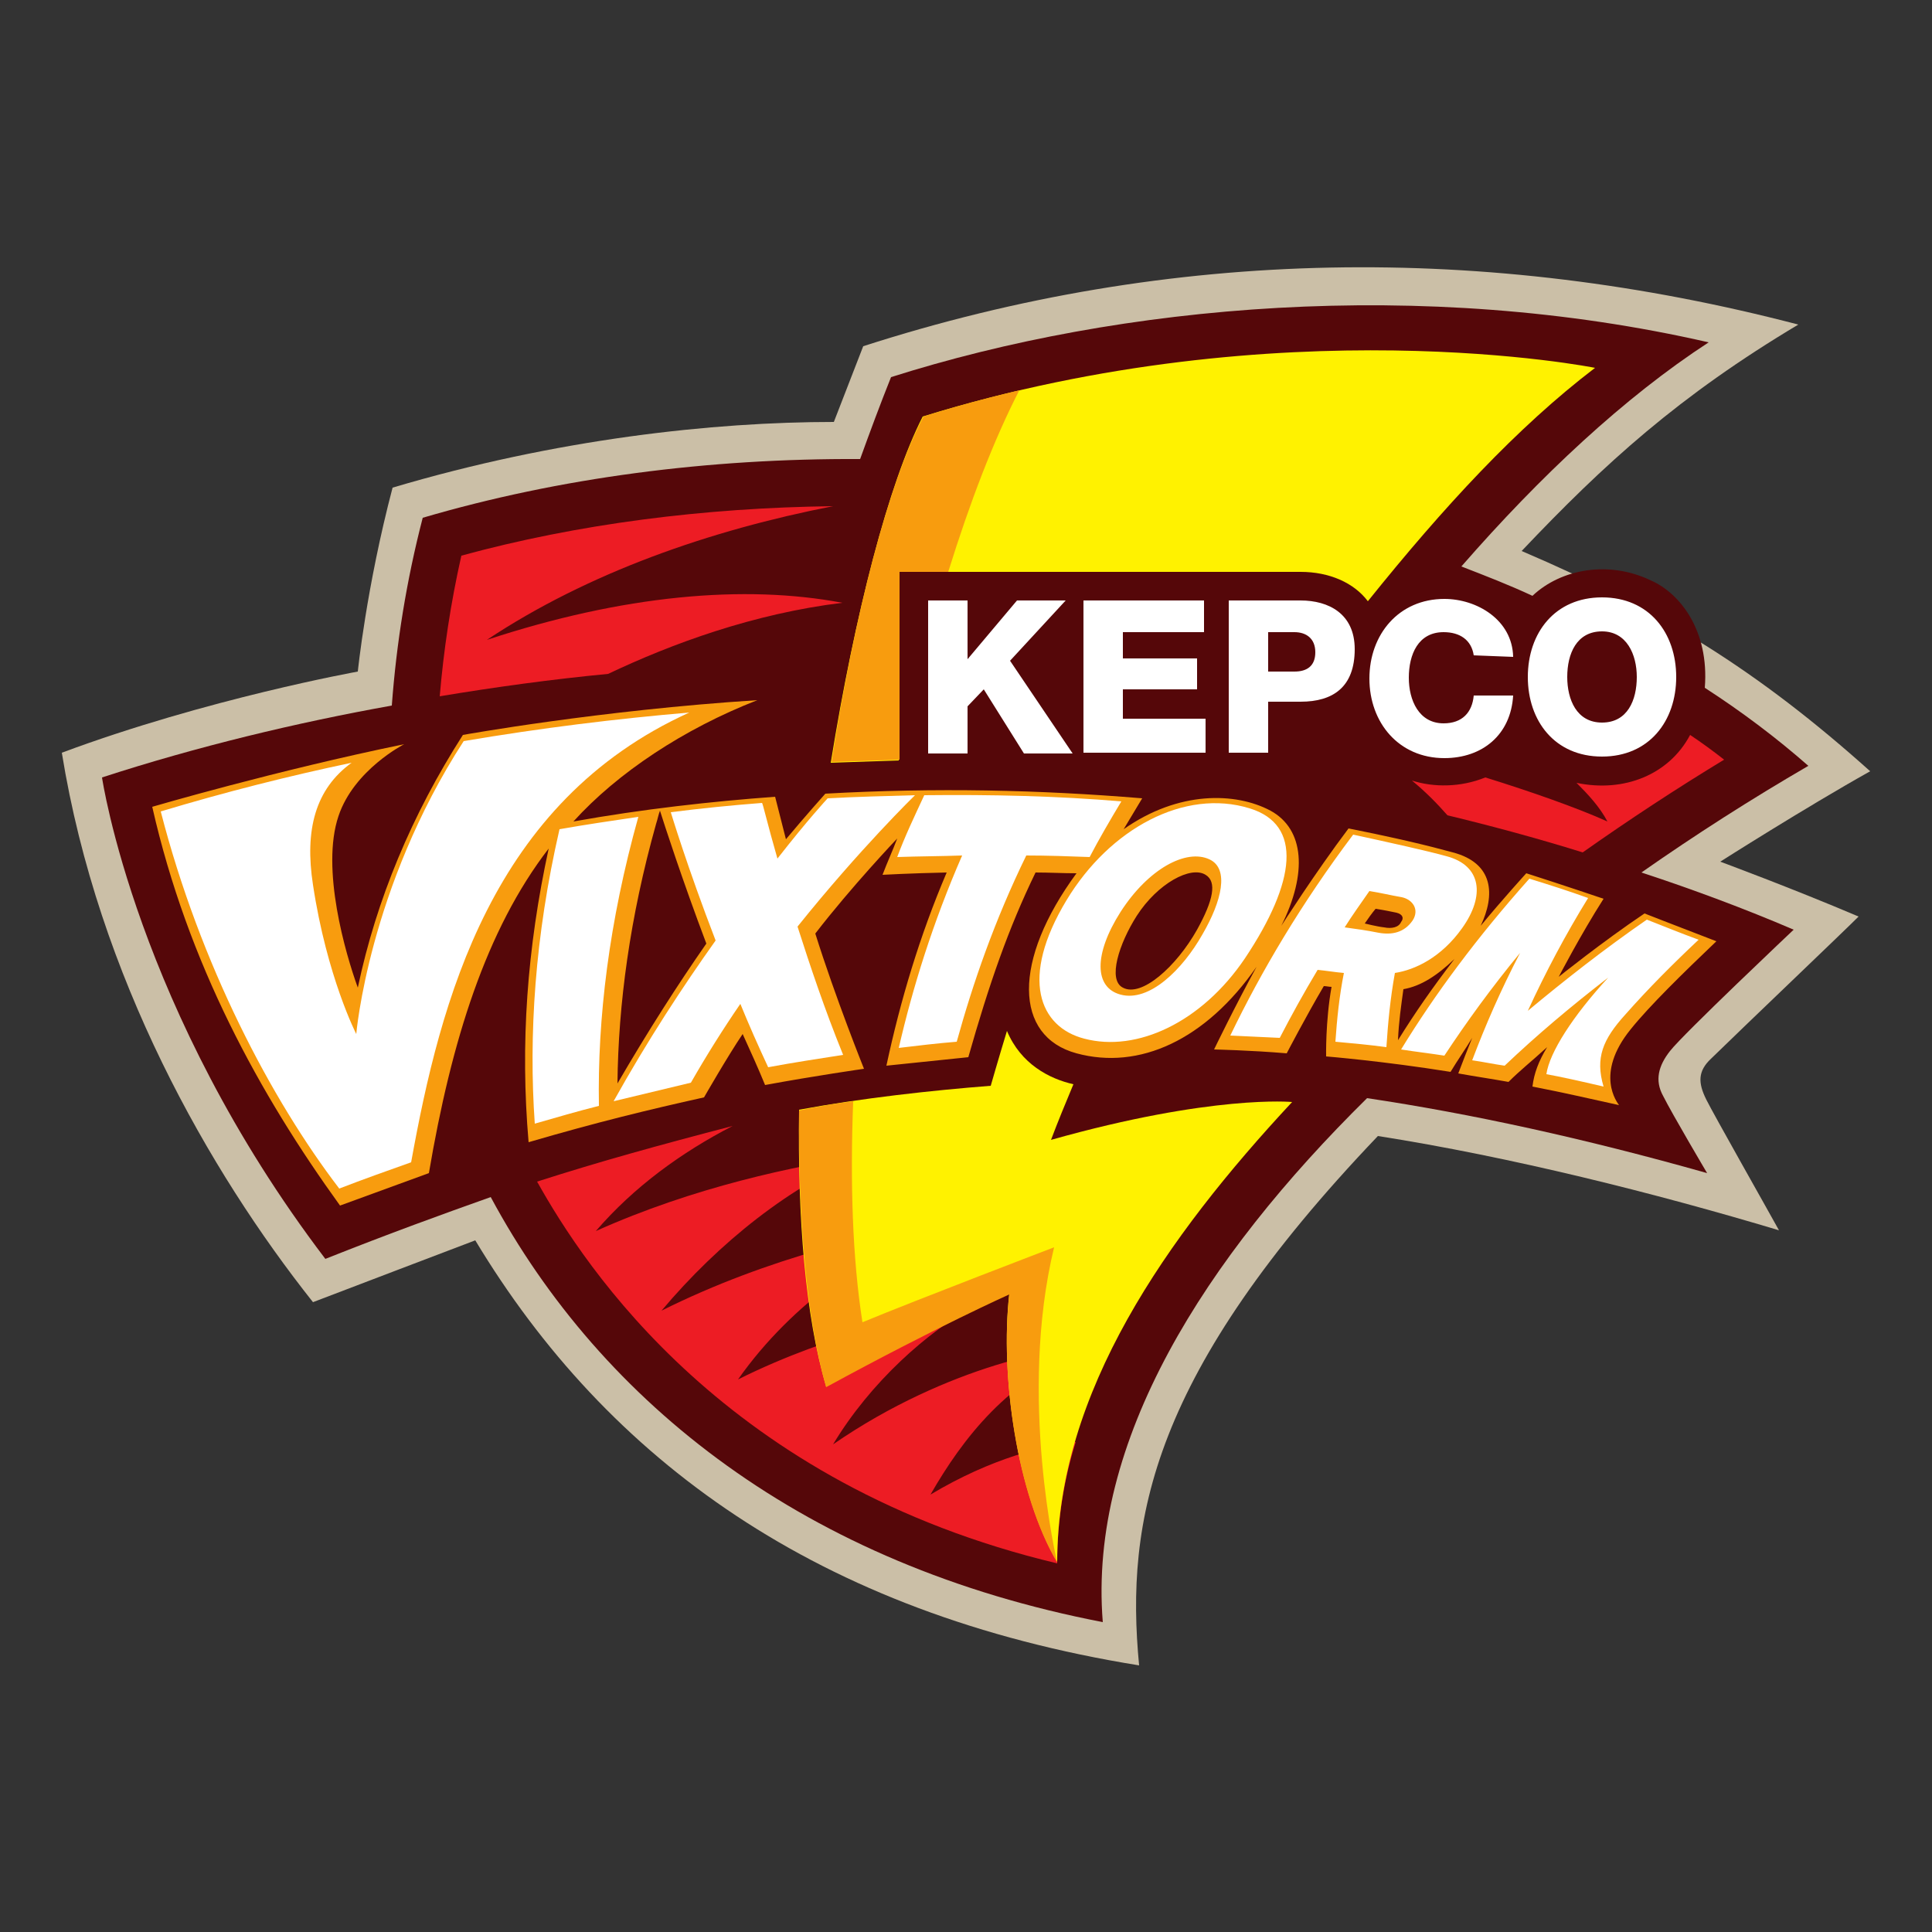 <?xml version="1.0" encoding="utf-8"?>
<!-- Generator: Adobe Illustrator 25.1.0, SVG Export Plug-In . SVG Version: 6.00 Build 0)  -->
<svg version="1.1" xmlns="http://www.w3.org/2000/svg" xmlns:xlink="http://www.w3.org/1999/xlink" x="0px" y="0px"
	 viewBox="0 0 250 250" style="enable-background:new 0 0 250 250;" xml:space="preserve">
<rect x="0" y="0" width="250" height="250" fill="#333333" stroke="none"/>
<style type="text/css">
	.st0{fill:#CBBFA7;}
	.st1{fill:#550709;}
	.st2{fill:#ED1C24;}
	.st3{fill:#FFFFFF;}
	.st4{fill:#FFF200;}
	.st5{fill:#F89C0E;}
	.st6{fill:none;}
</style>
<g id="Layer_1">
	<g>
		<path class="st0" d="M242,99.8c-14.5-13-27.1-20.8-45.1-28.5c10.8-11.4,20.4-20.1,35.8-29.3c-40.2-10.5-81-10.1-121,2.8l-3.8,9.8
			c-15.6,0-35.9,2.2-57.1,8.5c-3.4,12.9-4.5,23.8-4.5,23.8S26.8,90.4,8,97.4c4.7,29.1,19.1,54.2,32.5,71.1c1.8-0.7,21-8,21-8
			c17.1,28.4,44.3,48.3,85.9,55c-1.8-18.8,1.6-37.8,30.9-68.5c17.2,2.7,35.9,7.4,51.9,12.2c-1.6-2.9-8.4-14.9-9.4-16.9
			c-1.1-2.2-1.1-3.7,0.6-5.3c4.3-4.2,17-16.3,19.1-18.4c-8.7-3.7-17.9-7.1-17.9-7.1S233.6,104.5,242,99.8"/>
		<path class="st1" d="M220.6,89c4.8,3.1,9.3,6.5,13.4,10.1c-7.4,4.3-14.6,8.9-21.6,13.8c6.7,2.2,13.4,4.7,19.7,7.4
			c0,0-14.3,13.5-16,15.7c-1.5,1.9-2,3.8-0.9,5.8c1.2,2.4,5.7,10,5.7,10c-15.9-4.5-30.6-7.7-44-9.7c-21,20.7-36.1,44.4-34.2,67.8
			c-38.4-7.4-64.8-28.2-79.2-55c-6.2,2.2-13.1,4.7-21.4,8c-24.5-32.2-28.9-62.3-28.9-62.3c12.3-4,25.2-7.1,37.5-9.3
			c0.6-8.1,1.9-16.2,4-24.3c17.7-5.2,37-7.7,56.6-7.6c1.3-3.6,2.6-7.1,4-10.6c29.6-9.4,68.7-13,105.8-4.5c-10.9,7.1-21.8,17.3-32,29
			c3.1,1.2,6.2,2.4,9.2,3.8c3.7-3.5,9.9-4.6,15.3-2C217.3,76.7,221.2,81.5,220.6,89"/>
		<path class="st2" d="M109,78c-12.7-2.4-28.4-1-46,4.8c13.1-8.7,28.9-14.2,44.8-17.3c-16.7,0.2-33.1,2.3-48.1,6.4
			c-1.4,6.2-2.3,12.3-2.8,18.2c7.2-1.2,14.5-2.2,21.8-2.9C86.9,83.3,97.5,79.4,109,78"/>
		<path class="st3" d="M120.1,77.7h5.1v7.6l6.4-7.6h6.3l-7.2,7.8l8.1,12h-6.3l-5.2-8.3l-2.1,2.2v6.1h-5.1V77.7z M140.3,77.7h15.5
			v4.1h-10.5v3.4h9.6v4h-9.6V93h10.7v4.4h-15.8V77.7z M164.1,86.9h3.4c1.6,0,2.7-0.7,2.7-2.5c0-1.8-1.2-2.6-2.7-2.6h-3.4L164.1,86.9
			z M159,77.7h9.3c3.6,0,7,1.7,7,6.3c0,4.9-2.8,6.8-7,6.8h-4.2v6.6H159V77.7z M190.7,84.8c-0.3-2-1.8-3-3.9-3
			c-3.3,0-4.5,2.9-4.5,5.9c0,2.9,1.3,5.9,4.5,5.9c2.4,0,3.7-1.4,3.9-3.6h5.1c-0.3,5.1-4,8.1-8.9,8.1c-5.9,0-9.7-4.6-9.7-10.3
			c0-5.7,3.8-10.3,9.7-10.3c4.2,0,8.8,2.7,8.9,7.5L190.7,84.8z M207.3,93.5c3.3,0,4.5-2.9,4.5-5.9c0-2.9-1.3-5.9-4.5-5.9
			c-3.3,0-4.5,2.9-4.5,5.9C202.8,90.5,204,93.5,207.3,93.5 M207.3,77.3c6.1,0,9.6,4.6,9.6,10.3c0,5.7-3.5,10.3-9.6,10.3
			c-6.1,0-9.6-4.6-9.6-10.3C197.7,81.9,201.2,77.3,207.3,77.3"/>
		<path class="st2" d="M120.4,193.4c4.2-7.3,10.1-15,20.2-18.8c-2.6-0.6-17.9,2-32.8,12.3c4.8-8,12.2-14.6,18.6-18.1
			c-5.9,1-18.7,3.6-30.9,9.7c7.1-10.1,17.3-16.7,25.9-20.2c-7.5,1.2-21.8,4.3-35.8,11.3c7.4-8.8,16.8-16.3,26.3-20.1
			c-9.2,1.4-22.1,4.1-34.8,9.8c4.9-5.7,11.1-10.2,17.7-13.6c-9.6,2.5-17.2,4.6-25.3,7.2c6.2,11.1,24.5,39.2,67.3,49.4
			c0-5.3,0.8-10.6,2.4-15.7C135.4,187,128.4,188.6,120.4,193.4"/>
		<path class="st4" d="M116.4,74h51.9c3.7,0,6.9,1.4,8.7,3.8c9.8-12.2,19.3-22.5,29.4-30.2c0,0-40.4-8.1-87,6.3
			c-4.4,8.6-8.8,25.6-11.9,44.8c3-0.1,5.9-0.2,8.8-0.3L116.4,74z M130.3,133.4c-1.1,3.6-2.1,7.1-2.1,7.1c-7.7,0.6-16.7,1.6-24.8,3.1
			c-0.2,14,0.8,26.7,3.5,35.8c14.3-7.8,23.7-12,23.7-12c-1.2,10.6,1,25.9,6.2,34.7c0-21.9,14.1-42,30.4-59.5c0,0-10.3-1-31.2,4.9
			c0.9-2.4,1.9-4.8,2.9-7.2C135.8,139.6,132.1,137.7,130.3,133.4"/>
		<path class="st2" d="M204,101.3c1.5,1.5,3,3.1,4,5c-4-1.8-10-3.9-15.8-5.7c-3.2,1.3-6.7,1.3-9.5,0.4c1.7,1.4,3.2,2.9,4.6,4.5
			c5.4,1.3,11.4,2.9,17.5,4.8c6.1-4.3,12.2-8.3,18.3-12c-1.4-1.1-2.9-2.2-4.4-3.2C216,100.2,210.2,102.6,204,101.3"/>
		<path class="st5" d="M180.9,134.6c0.1-2.4,0.4-4.4,0.7-6.6c2.3-0.4,4.4-1.8,6.6-3.9C185.3,127.9,183.2,130.9,180.9,134.6
			 M179.1,120c-0.9-0.1-2.5-0.5-2.5-0.5c0.4-0.6,0.9-1.3,1.4-1.9c1.3,0.2,1.7,0.3,2.7,0.5c0.8,0.2,1,0.7,0.6,1.2
			C181,120,180.1,120.2,179.1,120 M154.9,120.3c-2.7,4.8-7.2,8.8-9.6,7.5c-2-1-0.5-5.7,1.8-9.3c2.7-4.2,7-6.5,8.9-5.3
			C157.5,114.1,157,116.5,154.9,120.3 M79.9,140.2c0.1-10.2,1.6-21.5,5-33.6c0.2-0.6,0.3-1.2,0.5-1.7c0.5,1.6,2.9,9,6,17.2
			C87.7,127.4,83.8,133.5,79.9,140.2 M212.8,118.2c-5.5,3.7-11.1,8.2-11.1,8.2s2.8-5.4,5.8-10.1c0,0-5-1.7-10-3.3
			c0,0-3.1,3.4-5.9,6.8c1.9-4,1.7-8.1-3.6-9.5c-3.3-0.9-7-1.8-13.5-3.1c-4.3,5.7-8.7,12.6-8.7,12.6c3.4-6.8,3-12.5-1.4-14.9
			c-4.5-2.4-11.9-2.6-19,2.4c0.8-1.3,1.6-2.7,2.4-4c-13.3-1.1-26.7-1.4-41-0.6c0,0-2.6,2.9-5.1,5.9c-0.5-2-1.4-5.5-1.4-5.5
			c-8.2,0.6-17.2,1.6-26.1,3.2C79.9,100,88.5,94.3,98,90.6c-20.4,1.3-38.1,4.5-38.1,4.5c-6.6,10.3-11.2,21.3-13.6,32.7
			c-1.6-4.4-4.8-15.4-2.5-22.2c2-6,8.5-9.3,8.5-9.3c-16.6,3.4-32.6,8.1-32.6,8.1c4.6,20.3,13.9,37.2,24.3,51.6
			c3.8-1.4,7.7-2.8,11.5-4.2c2.9-17.1,7.4-31.5,15.5-42c-2.8,12.9-3.7,25.3-2.6,38c8.9-2.6,15.5-4.2,22.7-5.8c0,0,3.1-5.4,5-8.2
			c1,2.2,2,4.4,2.9,6.6c6.5-1.2,12.8-2.1,12.8-2.1s-3.7-9.2-6.3-17.5c4.7-6.1,10.6-12.3,10.6-12.3c-0.6,1.6-1.3,3.1-1.9,4.7
			c0,0,3.6-0.2,8.3-0.3c-3.5,8.2-6,16.6-7.8,25c0,0,5.7-0.6,10.6-1.1c2.7-9.5,5.2-16.7,8.7-23.9c1.8,0,3.5,0.1,5.3,0.1
			c-8.3,11.3-8.1,21.1,0,23.3c8.1,2.2,16.7-1.7,23.3-11.2c-2.8,5.1-5.5,10.7-5.5,10.7s4.7,0.1,9.4,0.5c0,0,2.5-4.8,4.8-8.7
			c0.3,0,0.7,0.1,1,0.1c-0.8,4.5-0.7,9-0.7,9c0,0,7.4,0.6,16.1,2c0.9-1.5,1.9-2.9,2.8-4.4c-0.6,1.5-1.2,3-1.8,4.6
			c2.2,0.4,4.3,0.7,6.5,1.1c1.5-1.5,2.8-2.5,5-4.5c-1.1,1.8-1.7,3.4-1.9,5.1c4.6,0.9,6.6,1.4,11.2,2.4c-0.2-0.3-3.2-4,1.5-9.8
			c2.4-3,6.8-7.3,11.1-11.4C217.4,120,212.8,118.2,212.8,118.2"/>
		<path class="st3" d="M72.4,107.3c-3.2,13.9-4,26.7-3.2,38.1c2.8-0.8,5.5-1.6,8.3-2.3c-0.2-11.3,1.3-23.8,5.1-37.4
			C79.2,106.2,75.8,106.7,72.4,107.3 M155.6,120.9c-2.6,4.6-6.9,8.8-10.6,7.8c-3.4-0.9-3.5-5.2,0-10.7c3.6-5.6,8.5-8.2,11.5-6.8
			C159.1,112.4,158.1,116.6,155.6,120.9 M161.1,124c6.6-9.9,7.5-17.3,0.6-19.4c-8.4-2.6-18.1,2.6-23.7,11.9
			c-6.1,10.1-3.5,16.4,2.3,17.9C147.1,136.2,155.5,132.3,161.1,124 M182.8,119.1c-1.1,1.6-2.7,1.9-4.4,1.6c-1.5-0.3-2.9-0.5-4.4-0.7
			c1-1.6,2.1-3.1,3.2-4.7c1.8,0.3,2.5,0.5,4.2,0.8C182.8,116.4,183.7,117.7,182.8,119.1 M187.2,110.8c-2.5-0.7-7.5-1.8-12.1-2.8
			c-6.7,8.9-11.9,17.7-15.9,26c2.1,0.1,4.3,0.2,6.4,0.3c1.5-2.9,3.1-5.8,4.9-8.8c1.1,0.1,2.2,0.3,3.4,0.4c-0.6,3-0.9,6-1.1,8.9
			c2.2,0.2,4.4,0.4,6.6,0.7c0.2-3.1,0.5-6.3,1.1-9.6c2.6-0.4,6-2,8.7-5.8C192.2,115.9,191.7,112,187.2,110.8 M89.2,92.2
			c-9.4,0.8-19.2,2-29.2,3.7c-12.3,19-13.9,37.9-13.9,37.9c0,0-3.8-7.4-5.6-19.3c-1.1-7.1,0.3-12.4,5-15.8
			c-8.1,1.7-16.4,3.8-24.7,6.3c5.1,19.8,14.3,37.3,23.1,48.8c3.1-1.2,6.2-2.3,9.3-3.4C57,129.4,63.6,103.8,89.2,92.2 M213.1,119
			c-5.5,3.8-10.6,7.8-15.4,11.8c2.3-5,4.9-9.9,7.8-14.6c-2.5-0.9-5-1.7-7.6-2.5c-6.7,7.5-12.2,14.9-16.6,22.1
			c1.9,0.3,3.7,0.5,5.6,0.8c2.9-4.4,6.1-8.8,9.8-13.3c-2.5,4.8-4.5,9.4-6.2,13.9c1.4,0.2,2.8,0.5,4.2,0.7c4.1-3.9,8.6-7.7,13.4-11.4
			c-4.6,5-7.6,9.7-8,12.5c1.7,0.3,4.4,0.9,7.4,1.6c-1.1-3.7-0.1-6.1,2.8-9.3c3-3.4,6.2-6.6,9.5-9.7
			C217.6,120.8,215.4,119.9,213.1,119 M145.1,103.7c-8.2-0.7-16.8-0.9-25.5-0.8c-1.3,2.8-2.5,5.3-3.5,8c2.8-0.1,5.6-0.1,8.4-0.2
			c-3.8,8.7-6.4,17.1-8.2,24.9c2.5-0.3,5-0.6,7.5-0.8c2.1-7.6,4.9-15.7,9-24.1c2.7,0,5.6,0.1,8.2,0.2
			C142.2,108.6,143.6,106.2,145.1,103.7"/>
		<path class="st3" d="M118.4,102.9c-3.7,0.1-7.5,0.2-11.3,0.4c0,0-2.6,2.8-6.5,7.8c-1.3-4.5-1.9-7.2-2-7.2
			c-3.9,0.3-7.9,0.7-11.8,1.2c0,0,2.1,7,5.8,16.6c-4.2,5.9-8.8,12.9-13.2,20.8c3.3-0.8,6.7-1.6,10-2.4c2-3.5,4.2-7,6.4-10.2
			c1.1,2.7,2.3,5.4,3.6,8.2c3.2-0.6,6.5-1.1,9.7-1.6c-2.4-5.9-4.3-11.6-5.9-16.6C111.3,109.8,118.4,102.9,118.4,102.9"/>
		<path class="st5" d="M106.9,179.5c14.3-7.8,23.7-12,23.7-12c-1.2,10.6,1,25.9,6.2,34.7c0,0-5.1-21.4-0.4-40.8
			c0,0-17.8,6.8-24.8,9.7c-1.3-8.3-1.6-18.1-1.2-28.6c-2.3,0.3-4.7,0.7-7,1.2C103.3,157.6,104.3,170.3,106.9,179.5 M107.6,98.6
			c3-0.1,5.9-0.2,8.8-0.3V74h6.3c2.8-9,5.9-17.1,9.2-23.5c-4.2,1-8.3,2.1-12.4,3.4C115,62.4,110.6,79.4,107.6,98.6"/>
	</g>
</g>
<g id="레이어_1">
	<rect x="8" y="8" class="st6" width="234" height="234"/>
</g>
</svg>
